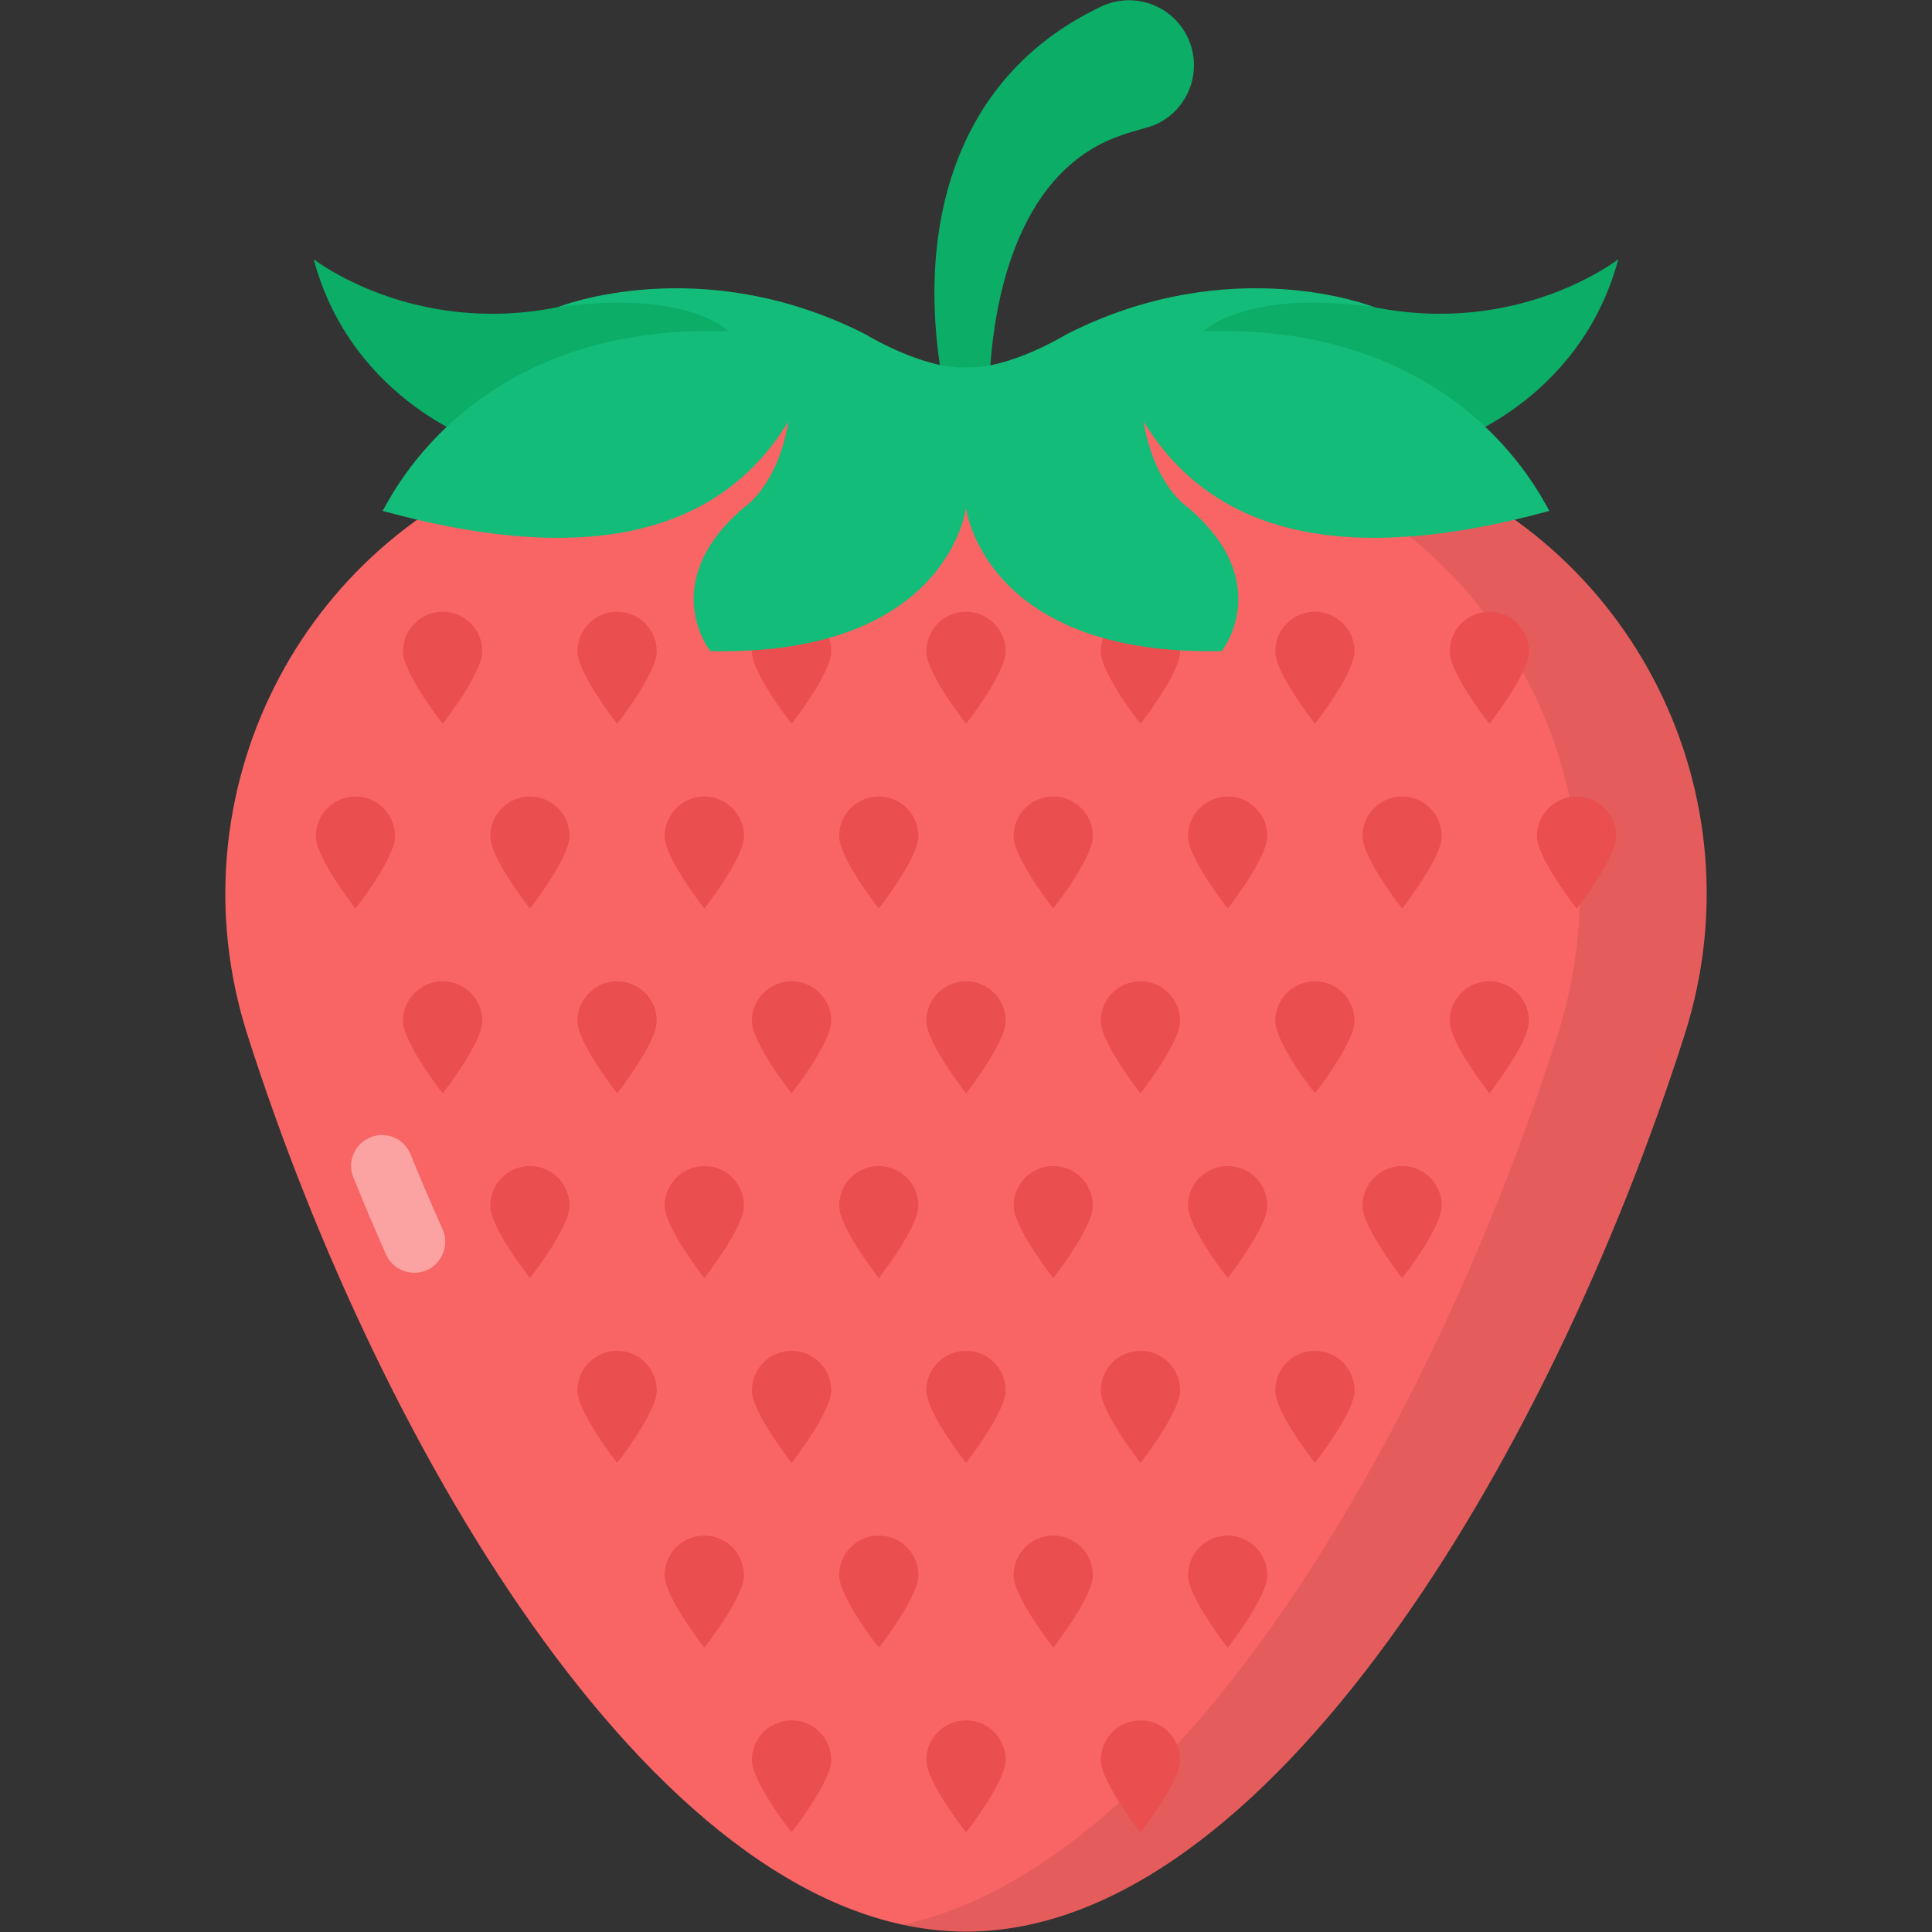 <svg enable-background="new 0 0 512 512" height="512" viewBox="0 0 512 512" width="512" xmlns="http://www.w3.org/2000/svg"><rect x="0" y="0" width="512" height="512" fill="#333333" stroke="none"/><g id="_x31_9_Strawberry"><g><path d="m369.93 121.527c62.911 21.565 96.718 89.285 76.518 152.647-35.563 111.555-110.507 237.719-190.448 237.719s-154.885-126.164-190.448-237.719c-20.2-63.362 13.607-131.082 76.518-152.647 75.953-26.036 151.907-26.036 227.86 0z" fill="#f96464"/><g opacity=".4"><path d="m117.254 325.688c-2.925-6.524-5.753-13.111-8.438-19.763-1.249-3.092-4.218-5.128-7.553-5.128-5.77 0-9.799 5.831-7.644 11.183 2.768 6.872 5.668 13.684 8.655 20.437 1.314 2.971 4.273 4.878 7.522 4.878h.013c5.971 0 9.887-6.159 7.445-11.607z" fill="#fff"/></g><path d="m446.411 274.152c-35.527 111.566-110.476 237.78-190.411 237.78-5.609 0-11.219-.623-16.751-1.87 73.469-15.816 140.549-132.213 173.583-235.91 20.178-63.34-13.634-131.043-76.507-152.624-32.333-11.063-64.743-17.452-97.153-19.088 43.551-2.181 87.181 4.129 130.732 19.088 62.951 21.581 96.763 89.283 76.507 152.624z" opacity=".08"/><path d="m256.214 125.817c-16.504-47.867-11.407-101.175 34.754-123.673l.68-.331c8.548-4.166 18.855-.614 23.021 7.934s.614 18.855-7.934 23.021c-4.364 2.127-13.94 2.442-24.042 11.727-19.243 17.724-22.632 53.854-19.694 79.583l.022.196c.22 1.927-1.163 3.667-3.09 3.887-1.666.19-3.193-.822-3.717-2.344z" fill="#0bad67"/><g fill="#ea4e4e"><g><path d="m291.729 466.429c0-5.81 4.703-10.513 10.513-10.513 5.787 0 10.49 4.703 10.49 10.513s-10.49 19.169-10.49 19.169-10.513-13.359-10.513-19.169z"/><path d="m245.499 466.429c0-5.81 4.703-10.513 10.513-10.513 5.787 0 10.49 4.703 10.49 10.513s-10.49 19.169-10.49 19.169-10.513-13.359-10.513-19.169z"/><path d="m199.269 466.429c0-5.81 4.703-10.513 10.513-10.513 5.787 0 10.49 4.703 10.49 10.513s-10.49 19.169-10.49 19.169-10.513-13.359-10.513-19.169z"/></g><g><path d="m314.844 417.464c0-5.81 4.703-10.513 10.513-10.513 5.787 0 10.49 4.703 10.49 10.513s-10.49 19.169-10.49 19.169-10.513-13.36-10.513-19.169z"/><path d="m268.614 417.464c0-5.81 4.703-10.513 10.513-10.513 5.787 0 10.49 4.703 10.49 10.513s-10.49 19.169-10.49 19.169-10.513-13.36-10.513-19.169z"/><path d="m222.384 417.464c0-5.81 4.703-10.513 10.513-10.513 5.787 0 10.49 4.703 10.49 10.513s-10.49 19.169-10.49 19.169-10.513-13.36-10.513-19.169z"/><path d="m176.153 417.464c0-5.81 4.703-10.513 10.513-10.513 5.787 0 10.49 4.703 10.49 10.513s-10.49 19.169-10.49 19.169-10.513-13.36-10.513-19.169z"/></g><g><path d="m337.959 368.498c0-5.81 4.703-10.513 10.513-10.513 5.787 0 10.49 4.703 10.49 10.513s-10.49 19.169-10.49 19.169-10.513-13.359-10.513-19.169z"/><path d="m291.729 368.498c0-5.81 4.703-10.513 10.513-10.513 5.787 0 10.49 4.703 10.49 10.513s-10.49 19.169-10.49 19.169-10.513-13.359-10.513-19.169z"/><path d="m245.499 368.498c0-5.81 4.703-10.513 10.513-10.513 5.787 0 10.49 4.703 10.49 10.513s-10.49 19.169-10.49 19.169-10.513-13.359-10.513-19.169z"/><path d="m199.269 368.498c0-5.81 4.703-10.513 10.513-10.513 5.787 0 10.49 4.703 10.49 10.513s-10.49 19.169-10.49 19.169-10.513-13.359-10.513-19.169z"/><path d="m153.038 368.498c0-5.81 4.703-10.513 10.513-10.513 5.787 0 10.49 4.703 10.49 10.513s-10.49 19.169-10.49 19.169-10.513-13.359-10.513-19.169z"/></g><g><path d="m361.074 319.532c0-5.81 4.703-10.513 10.513-10.513 5.787 0 10.49 4.703 10.49 10.513s-10.49 19.169-10.49 19.169-10.513-13.359-10.513-19.169z"/><path d="m314.844 319.532c0-5.81 4.703-10.513 10.513-10.513 5.787 0 10.49 4.703 10.49 10.513s-10.49 19.169-10.49 19.169-10.513-13.359-10.513-19.169z"/><path d="m268.614 319.532c0-5.81 4.703-10.513 10.513-10.513 5.787 0 10.49 4.703 10.49 10.513s-10.49 19.169-10.49 19.169-10.513-13.359-10.513-19.169z"/><path d="m222.384 319.532c0-5.81 4.703-10.513 10.513-10.513 5.787 0 10.49 4.703 10.49 10.513s-10.49 19.169-10.49 19.169-10.513-13.359-10.513-19.169z"/><path d="m176.153 319.532c0-5.81 4.703-10.513 10.513-10.513 5.787 0 10.49 4.703 10.49 10.513s-10.49 19.169-10.49 19.169-10.513-13.359-10.513-19.169z"/><path d="m129.923 319.532c0-5.81 4.703-10.513 10.513-10.513 5.787 0 10.49 4.703 10.49 10.513s-10.49 19.169-10.49 19.169-10.513-13.359-10.513-19.169z"/></g><g><path d="m384.189 270.567c0-5.81 4.703-10.513 10.513-10.513 5.787 0 10.49 4.703 10.49 10.513s-10.49 19.169-10.49 19.169-10.513-13.359-10.513-19.169z"/><path d="m337.959 270.567c0-5.81 4.703-10.513 10.513-10.513 5.787 0 10.49 4.703 10.49 10.513s-10.49 19.169-10.49 19.169-10.513-13.359-10.513-19.169z"/><path d="m291.729 270.567c0-5.81 4.703-10.513 10.513-10.513 5.787 0 10.49 4.703 10.49 10.513s-10.49 19.169-10.49 19.169-10.513-13.359-10.513-19.169z"/><path d="m245.499 270.567c0-5.81 4.703-10.513 10.513-10.513 5.787 0 10.49 4.703 10.49 10.513s-10.49 19.169-10.49 19.169-10.513-13.359-10.513-19.169z"/><path d="m199.269 270.567c0-5.81 4.703-10.513 10.513-10.513 5.787 0 10.49 4.703 10.49 10.513s-10.49 19.169-10.49 19.169-10.513-13.359-10.513-19.169z"/><path d="m153.038 270.567c0-5.81 4.703-10.513 10.513-10.513 5.787 0 10.49 4.703 10.49 10.513s-10.49 19.169-10.49 19.169-10.513-13.359-10.513-19.169z"/><path d="m106.808 270.567c0-5.81 4.703-10.513 10.513-10.513 5.787 0 10.49 4.703 10.49 10.513s-10.49 19.169-10.49 19.169-10.513-13.359-10.513-19.169z"/></g><g><path d="m407.304 221.601c0-5.81 4.703-10.513 10.513-10.513 5.787 0 10.49 4.703 10.49 10.513s-10.49 19.169-10.49 19.169-10.513-13.359-10.513-19.169z"/><path d="m361.074 221.601c0-5.81 4.703-10.513 10.513-10.513 5.787 0 10.49 4.703 10.49 10.513s-10.49 19.169-10.49 19.169-10.513-13.359-10.513-19.169z"/><path d="m314.844 221.601c0-5.81 4.703-10.513 10.513-10.513 5.787 0 10.49 4.703 10.49 10.513s-10.49 19.169-10.49 19.169-10.513-13.359-10.513-19.169z"/><path d="m268.614 221.601c0-5.81 4.703-10.513 10.513-10.513 5.787 0 10.49 4.703 10.49 10.513s-10.49 19.169-10.49 19.169-10.513-13.359-10.513-19.169z"/><path d="m222.384 221.601c0-5.81 4.703-10.513 10.513-10.513 5.787 0 10.49 4.703 10.49 10.513s-10.49 19.169-10.49 19.169-10.513-13.359-10.513-19.169z"/><path d="m176.153 221.601c0-5.81 4.703-10.513 10.513-10.513 5.787 0 10.49 4.703 10.49 10.513s-10.49 19.169-10.49 19.169-10.513-13.359-10.513-19.169z"/><path d="m129.923 221.601c0-5.81 4.703-10.513 10.513-10.513 5.787 0 10.49 4.703 10.49 10.513s-10.49 19.169-10.49 19.169-10.513-13.359-10.513-19.169z"/><path d="m83.693 221.601c0-5.81 4.703-10.513 10.513-10.513 5.787 0 10.49 4.703 10.49 10.513s-10.49 19.169-10.49 19.169-10.513-13.359-10.513-19.169z"/></g><g><path d="m384.189 172.636c0-5.81 4.703-10.513 10.513-10.513 5.787 0 10.49 4.703 10.49 10.513s-10.49 19.169-10.49 19.169-10.513-13.36-10.513-19.169z"/><path d="m337.959 172.636c0-5.81 4.703-10.513 10.513-10.513 5.787 0 10.49 4.703 10.49 10.513s-10.49 19.169-10.49 19.169-10.513-13.36-10.513-19.169z"/><path d="m291.729 172.636c0-5.81 4.703-10.513 10.513-10.513 5.787 0 10.49 4.703 10.49 10.513s-10.49 19.169-10.49 19.169-10.513-13.36-10.513-19.169z"/><path d="m245.499 172.636c0-5.81 4.703-10.513 10.513-10.513 5.787 0 10.49 4.703 10.49 10.513s-10.49 19.169-10.49 19.169-10.513-13.36-10.513-19.169z"/><path d="m199.269 172.636c0-5.81 4.703-10.513 10.513-10.513 5.787 0 10.49 4.703 10.49 10.513s-10.49 19.169-10.49 19.169-10.513-13.36-10.513-19.169z"/><path d="m153.038 172.636c0-5.81 4.703-10.513 10.513-10.513 5.787 0 10.49 4.703 10.49 10.513s-10.49 19.169-10.49 19.169-10.513-13.36-10.513-19.169z"/><path d="m106.808 172.636c0-5.81 4.703-10.513 10.513-10.513 5.787 0 10.49 4.703 10.49 10.513s-10.49 19.169-10.49 19.169-10.513-13.36-10.513-19.169z"/></g></g><path d="m312.641 98.839 70.43 19.01s35.449-10.674 45.81-49.161c0 0-26.177 20.49-64.742 12.699 0 0-.233-.078-.779-.156.624.156-.468-.078-.468-.078-5.843-1.013-31.32-4.752-48.226 2.026z" fill="#0bad67"/><path d="m199.36 98.839-70.43 19.01s-35.449-10.674-45.81-49.161c0 0 26.177 20.49 64.742 12.699 0 0 .233-.078.779-.156-.624.156.468-.078.468-.078 5.843-1.013 31.32-4.752 48.226 2.026z" fill="#0bad67"/><path d="m303.057 111.694c2.883 17.296 11.92 22.905 11.92 22.905 23.139 19.867 8.803 37.942 8.803 37.942-63.027 1.402-67.78-37.942-67.78-37.942s-4.753 39.345-67.781 37.942c0 0-14.336-18.075 8.804-37.942 0 0 9.037-5.609 11.92-22.905-19.477 31.943-56.874 37.63-107.593 23.684.701.078 21.192-49.94 91.7-47.603 0 0-10.674-11.141-45.187-6.389 0 0 37.708-15.114 81.571 7.246 0 0 15.114 9.271 26.567 8.726 11.452.545 26.567-8.726 26.567-8.726 43.863-22.36 81.571-7.246 81.571-7.246-34.514-4.752-45.188 6.389-45.188 6.389 70.508-2.338 90.999 47.681 91.7 47.603-50.72 13.946-88.116 8.259-107.594-23.684z" fill="#13bd79"/></g></g></svg>